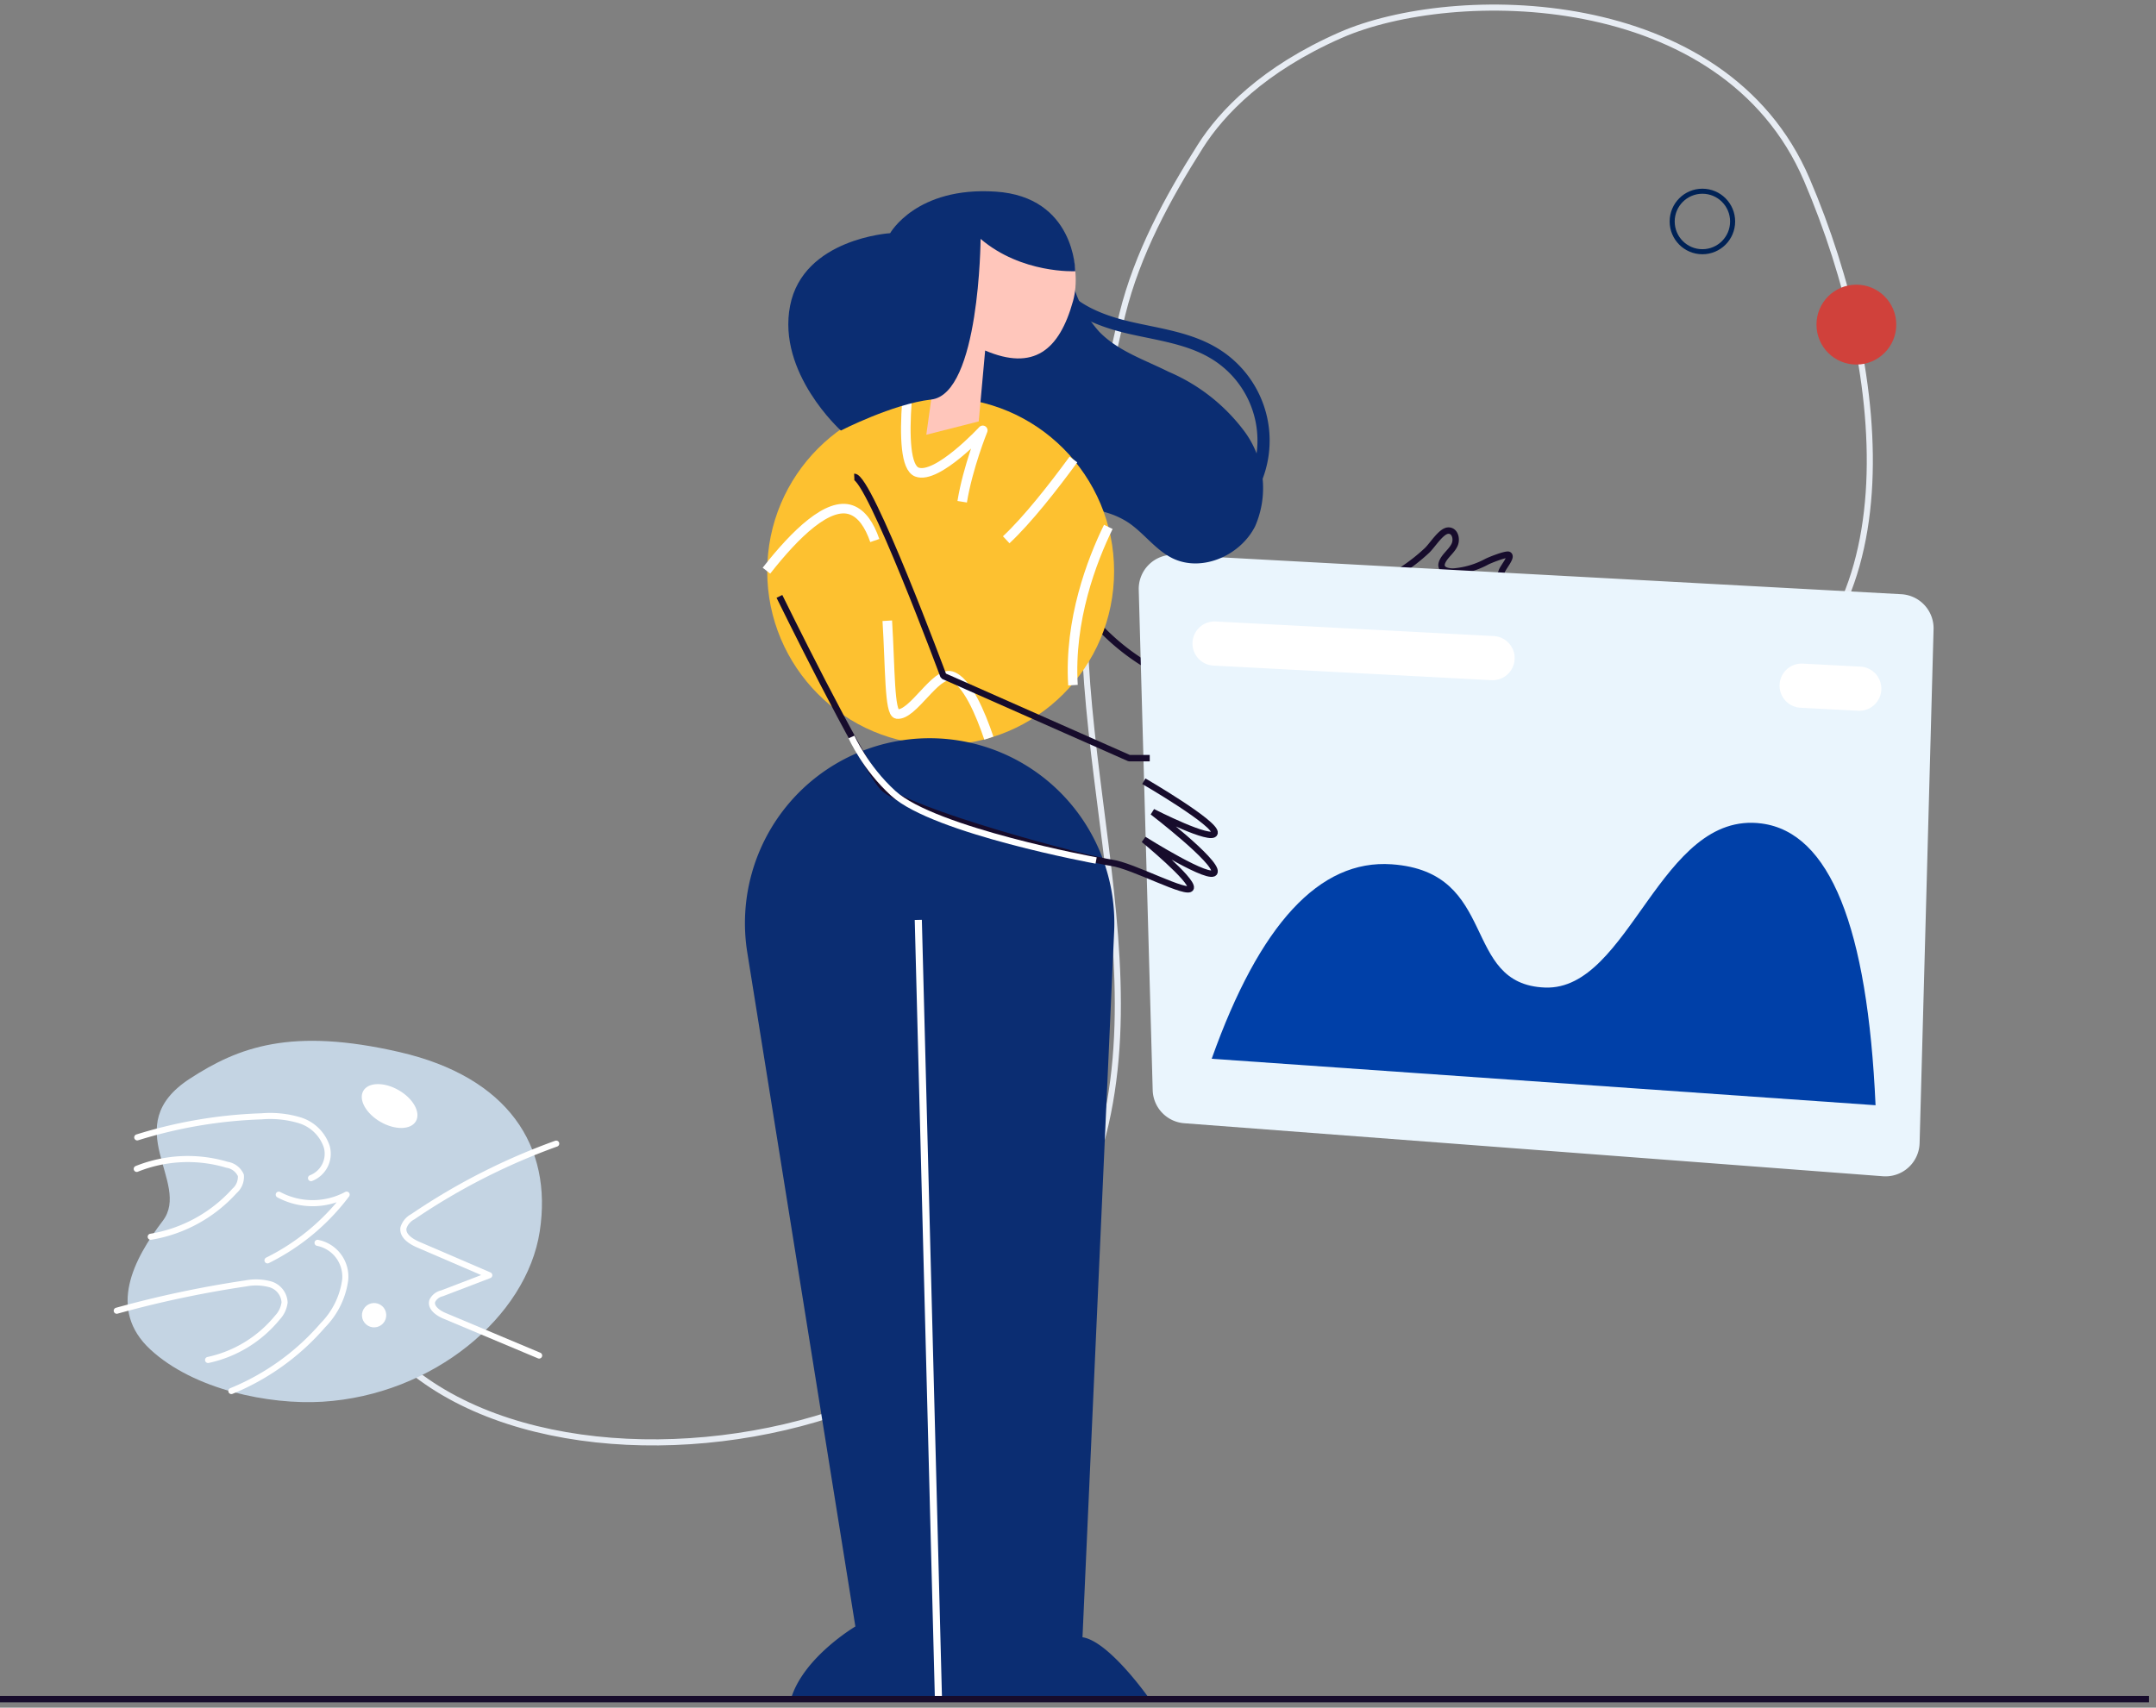 <svg xmlns="http://www.w3.org/2000/svg" width="284" height="225" viewBox="0 0 284 225">
    <rect x="0" y="0" width="284" height="225" fill="#808080" stroke="none"/>
    <g fill="none" fill-rule="evenodd">
        <path d="M-22-12h328v250H-22z"/>
        <g transform="translate(0 1)">
            <path stroke="#E7ECF3" stroke-width=".802" d="M47.675 138.199c-22.486 57.016 55.786 62.406 83.766 34.35 26.707-26.781 11.521-60.548 11.384-92.36-.057-13.377 1.813-26.829 5.021-39.813 1.951-7.896 5.923-15.261 10.284-22.124 2.78-4.377 8.252-10.147 18.466-14.63 14.784-6.491 50.48-6.491 61.409 19.062 10.927 25.553 14.458 60.827-10.928 70.822"/>
            <g stroke="#170C2C" stroke-width=".844">
                <path d="M150.61 61.173c1.914 5.258 4.907 11.82 9.87 14.445 8.882 4.73 20.218 2.727 27.497-4.098.696-.655 1.826-2.524 2.746-2.606.92-.083 1.227 1.08.9 1.832-.327.753-1.04 1.268-1.484 1.984-.714 1.176.194 1.583 1.308 1.579 1.505-.12 2.97-.545 4.304-1.251.406-.232 2.483-1.054 2.943-.968.581.24-.713 1.619-.888 2.221a2.128 2.128 0 0 1-1.19 1.296c.8-.393 3.413-1.214 3.798.01.106.49-1.443 1.546-1.72 1.963a1.87 1.87 0 0 1-1.206.8c1.368-.26 3.895.002 2.926 1.27-.732.945-3.874 2.335-4.894 2.939a53.684 53.684 0 0 1-3.975 2.177 56.171 56.171 0 0 1-8.428 3.374 57.903 57.903 0 0 1-17.913 2.637 29.267 29.267 0 0 1-22.077-11.125 40.303 40.303 0 0 1-4.71-7.561M198.136 78.33a58.028 58.028 0 0 1-5.797 2.747M196.76 75.447a18.323 18.323 0 0 1-5.666 2.73"/>
            </g>
            <path fill="#EAF5FD" fill-rule="nonzero" d="M250.45 77.292a4.498 4.498 0 0 1 4.25 4.615l-1.84 67.709a4.496 4.496 0 0 1-4.832 4.364l-92.036-6.986a4.497 4.497 0 0 1-4.153-4.36l-1.837-65.914a4.496 4.496 0 0 1 4.735-4.619l95.713 5.19z"/>
            <path fill="#FFF" d="M160.14 80.883l36.623 1.922a2.91 2.91 0 0 1 2.751 3.058 2.908 2.908 0 0 1-3.055 2.754l-36.624-1.921a2.91 2.91 0 0 1-2.75-3.059 2.908 2.908 0 0 1 3.055-2.754zM237.473 86.436l7.593.398a2.91 2.91 0 0 1 2.75 3.06 2.908 2.908 0 0 1-3.054 2.753l-7.593-.398a2.91 2.91 0 0 1-2.751-3.059 2.908 2.908 0 0 1 3.055-2.754z"/>
            <path fill="#0040A8" d="M159.611 138.5c6.31-17.747 14.212-26.288 23.709-25.623 14.244.997 9.027 15.828 20.211 16.24 11.184.411 15.121-23.404 28.538-21.613 8.945 1.194 13.941 13.567 14.989 37.118L159.61 138.5z"/>
            <g>
                <path fill="#0B2D72" fill-rule="nonzero" d="M128.277 26.507c-6.19.496-12.673 3.958-13.7 10.14-.833 5.043-2.056 8.71-1.671 13.818.336 4.515-.85 9.463 1.603 13.306 2.133 3.41 5.084-6.707 9.11-6.883 4.025-.176 9.495 10.085 13.392 9.413 3.897-.673 8.372-.625 11.692 1.6 2.02 1.394 3.496 3.524 5.693 4.628 3.881 1.938 8.998-.32 10.938-4.195a12.585 12.585 0 0 0-1.299-12.345 24.371 24.371 0 0 0-10.104-8.006c-3.208-1.601-6.688-2.738-9.142-5.284a16.004 16.004 0 0 1-3.608-6.821c-.546-1.954-.417-4.516-1.604-6.197-2.79-4.115-6.697-3.558-11.3-3.174z"/>
                <path fill="#FDC130" fill-rule="nonzero" d="M123.91 51.384c12.617 0 22.846 10.246 22.846 22.885 0 12.64-10.229 22.885-22.847 22.885-12.618 0-22.846-10.246-22.846-22.885 0-12.639 10.229-22.884 22.846-22.885z"/>
                <path stroke="#FFF" stroke-linejoin="round" stroke-width="1.261" d="M116.878 80.787c.392 6.261.263 12.162 1.28 12.289 2.08.255 5.084-5.622 7.142-5.004 2.06.618 3.873 4.972 4.957 8.184M100.96 74.19c3.858-4.923 8.181-9.087 11.174-8.002 1.407.51 2.396 1.998 3.098 4.03M132.545 70.119c2.826-2.639 6.239-7.01 8.852-10.576M119.468 51.819c-.344 4.736-.176 8.812 1.317 9.379 2.653 1.005 8.67-5.495 8.67-5.495s-1.973 4.86-2.71 9.404M145.994 68.42c-2.173 4.442-5.181 12.282-4.657 20.855"/>
                <path fill="#0B2D72" fill-rule="nonzero" d="M104.179 222.876h47.264s-5.31-7.624-8.851-8.157l4.17-92.991a24.393 24.393 0 0 0-6.72-17.934 24.31 24.31 0 0 0-17.584-7.528 24.313 24.313 0 0 0-18.52 8.564 24.395 24.395 0 0 0-5.5 19.676l14.236 88.795s-6.904 4.077-8.495 9.575z"/>
                <path stroke="#FFF" stroke-width=".938" d="M123.618 222.876l-2.655-102.672"/>
                <path stroke="#0B2D72" stroke-width="1.604" d="M164.228 64.427a13.4 13.4 0 0 0 1.896-10.28 13.419 13.419 0 0 0-6.066-8.518c-3.32-2.05-7.314-2.546-11.115-3.41-3.8-.865-7.778-2.37-9.96-5.573"/>
                <path fill="#FFC6BB" fill-rule="nonzero" d="M122.017 56.28l2.348-16.85s-4.825-3.697-3.172-7.348c1.654-3.65 5.243-1.233 5.243-1.233s2.807-4.906 8.519-4.288c5.712.617 7.619 7.68 6.391 12.103-1.813 6.531-5.216 9.227-11.577 6.52l-.845 9.341"/>
                <path fill="#0B2D72" fill-rule="nonzero" d="M122.663 51.64c6.387-.724 6.505-21.165 6.505-21.165 5.413 4.623 12.47 4.26 12.47 4.26s-.023-9.8-10.484-10.487c-10.461-.688-13.9 5.476-13.9 5.476s-11.441.694-13.178 9.553c-1.736 8.86 6.689 16.45 6.689 16.45s6.824-3.508 11.898-4.086z"/>
                <path stroke="#170C2C" stroke-linejoin="bevel" stroke-width=".844" d="M150.675 101.932s9.59 5.57 9.321 6.827c-.269 1.257-8.165-2.786-8.165-2.786s8.43 6.47 8.16 7.909c-.268 1.439-9.324-4.269-9.324-4.269s6.452 5.3 6.184 6.38c-.269 1.08-7.646-2.965-10.485-3.325-2.84-.359-27.244-6.75-30.112-9.985-2.868-3.235-13.584-25.104-13.584-25.104M112.528 61.827c1.966-.09 11.747 26.237 11.747 26.237l24.465 10.828h2.71"/>
                <path stroke="#FFF" stroke-width=".844" d="M144.387 112.377s-21.281-3.912-26.707-8.838c-3.733-3.39-5.513-7.435-5.513-7.435"/>
            </g>
            <ellipse cx="224.249" cy="28.181" stroke="#002256" stroke-linecap="round" stroke-linejoin="round" stroke-width=".665" rx="3.981" ry="3.986"/>
            <ellipse cx="244.531" cy="41.77" fill="#D0413B" fill-rule="nonzero" rx="5.255" ry="5.262"/>
            <g>
                <path fill="#C4D4E3" fill-rule="nonzero" d="M25.007 141.124c-9.622 6.253.247 13.718-3.568 18.733-3.814 5.014-7.342 11.666-1.632 16.95 5.71 5.283 15.629 7.316 22.7 6.88 14.519-.895 26.857-11.167 28.59-22.434 1.733-11.268-4.18-20.341-18.457-23.631-14.276-3.29-21.21-.674-27.633 3.502z"/>
                <g transform="translate(14.535 137.491)">
                    <path stroke="#FFF" stroke-linecap="round" stroke-linejoin="round" stroke-width=".802" d="M15.944 44.787a31.862 31.862 0 0 0 12.051-8.664 10.533 10.533 0 0 0 2.938-5.959 4.542 4.542 0 0 0-3.637-4.902M20.702 27.57c4.1-2.031 7.671-4.997 10.424-8.66a9.454 9.454 0 0 1-8.942.005M26.433 16.735a3.444 3.444 0 0 0 2.074-4.14 5.43 5.43 0 0 0-3.538-3.473 13.545 13.545 0 0 0-5.051-.528 61.58 61.58 0 0 0-16.373 2.773M5.319 24.462a19.024 19.024 0 0 0 11.038-6.042 2.448 2.448 0 0 0 .835-2.057 2.394 2.394 0 0 0-1.822-1.387 18.064 18.064 0 0 0-11.892.542"/>
                    <path stroke="#FFF" stroke-linecap="round" stroke-linejoin="round" stroke-width=".802" d="M12.874 40.695a16.176 16.176 0 0 0 9.132-5.586c.52-.547.85-1.245.946-1.993a2.622 2.622 0 0 0-1.89-2.39 7.183 7.183 0 0 0-3.22-.119c-5.733.849-11.41 2.05-16.997 3.599"/>
                    <ellipse cx="34.744" cy="34.796" fill="#FFF" fill-rule="nonzero" rx="1.605" ry="1.6" transform="scale(1 -1) rotate(60 95.013 0)"/>
                    <path stroke="#FFF" stroke-linecap="round" stroke-linejoin="round" stroke-width=".802" d="M56.482 40.111l-12.444-5.227c-.881-.361-1.925-1.113-1.62-1.993a1.88 1.88 0 0 1 1.264-.975l6.233-2.386-9.306-4.007c-.992-.425-2.16-1.156-2-2.232a2.51 2.51 0 0 1 1.237-1.472 84.396 84.396 0 0 1 18.885-9.627"/>
                    <ellipse cx="36.786" cy="7.238" fill="#FFF" fill-rule="nonzero" rx="2.408" ry="4" transform="scale(1 -1) rotate(60 49.322 0)"/>
                </g>
            </g>
            <path stroke="#170C2C" stroke-width=".844" d="M283.08 222.87H0"/>
        </g>
    </g>
</svg>
